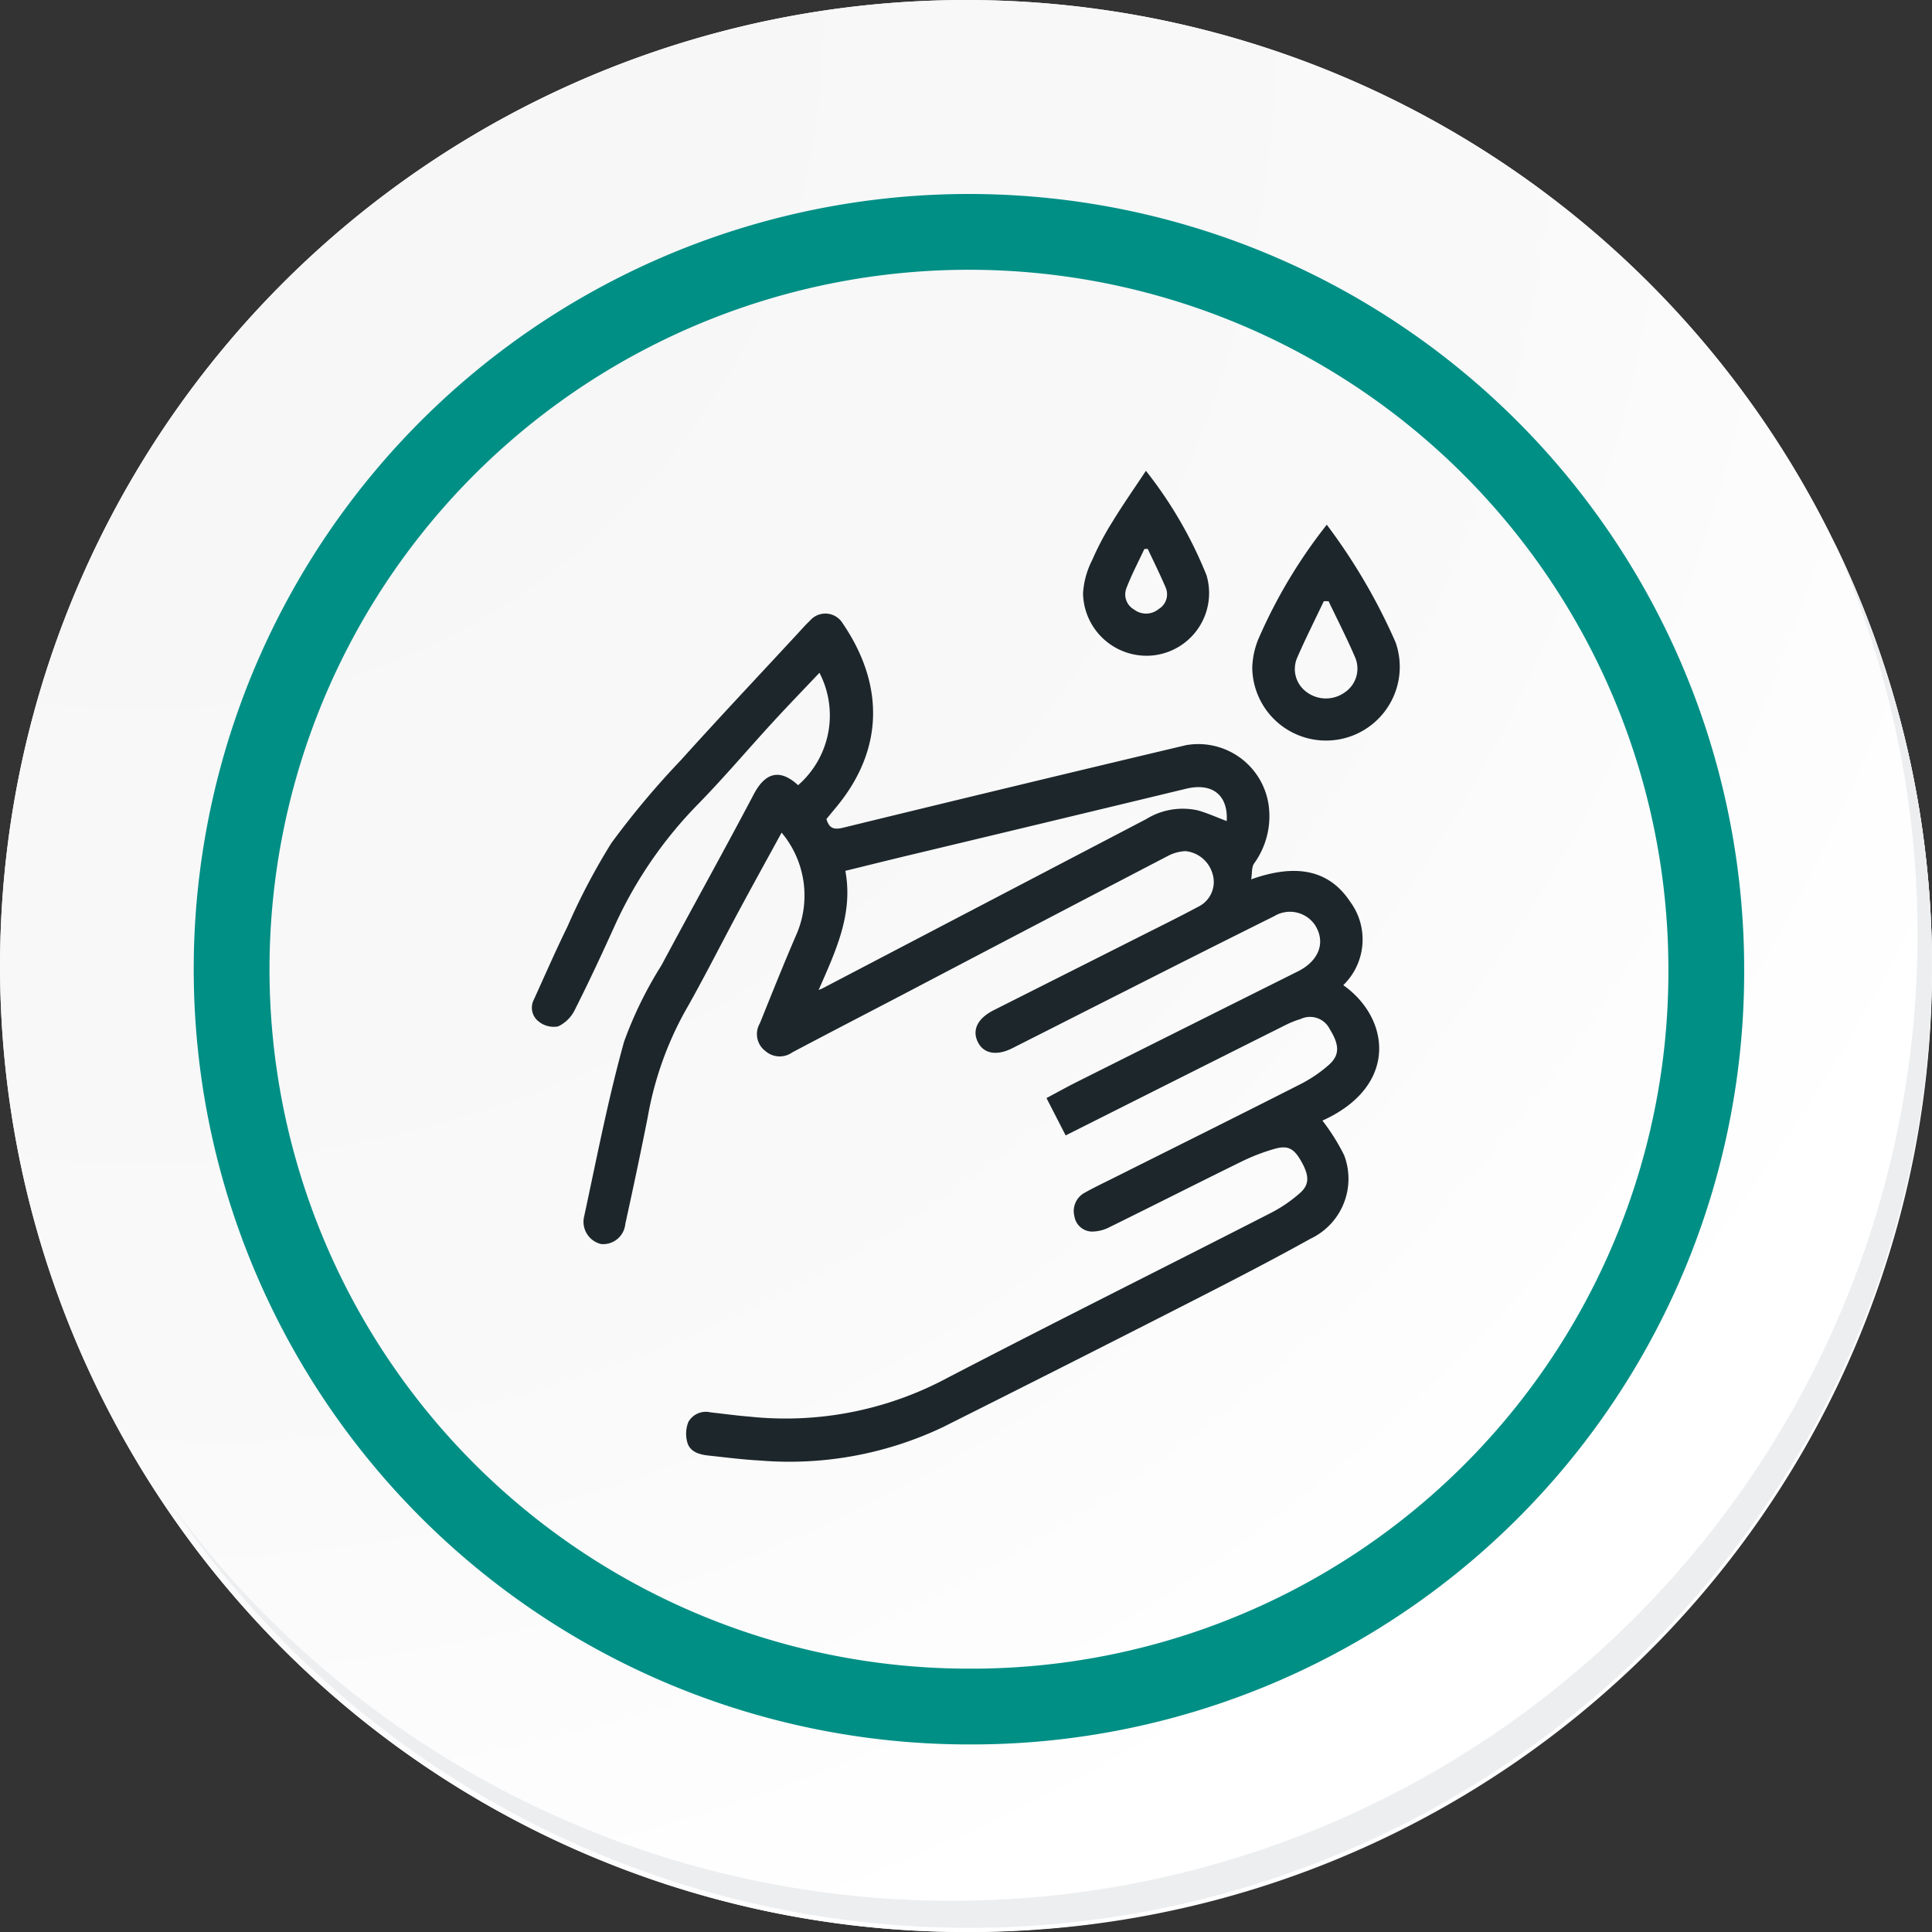 <svg xmlns="http://www.w3.org/2000/svg" xmlns:xlink="http://www.w3.org/1999/xlink" width="101.975" height="101.976" viewBox="0 0 101.975 101.976">
  <rect x="0" y="0" width="101.975" height="101.976" fill="#333333" stroke="none"/>
  <defs>
    <radialGradient id="radial-gradient" cx="0.076" cy="0.019" r="1.465" gradientTransform="translate(0.001)" gradientUnits="objectBoundingBox">
      <stop offset="0" stop-color="#f6f6f7"/>
      <stop offset="0.477" stop-color="#f9f9fa"/>
      <stop offset="0.715" stop-color="#fff"/>
    </radialGradient>
  </defs>
  <g id="icon14" transform="translate(0 0.001)">
    <g id="Grupo_18423" data-name="Grupo 18423" transform="translate(0 0)">
      <g id="Grupo_18421" data-name="Grupo 18421">
        <g id="Grupo_18420" data-name="Grupo 18420">
          <g id="Grupo_18419" data-name="Grupo 18419">
            <path id="Trazado_40936" data-name="Trazado 40936" d="M296.6,2196.707a50.987,50.987,0,1,1-50.987-50.986A50.986,50.986,0,0,1,296.6,2196.707Z" transform="translate(-194.623 -2145.721)" fill="#fff"/>
          </g>
        </g>
      </g>
      <path id="Trazado_40937" data-name="Trazado 40937" d="M296.149,2196.218a50.986,50.986,0,1,0-50.987,50.988A50.787,50.787,0,0,0,296.149,2196.218Z" transform="translate(-194.174 -2145.232)" fill="url(#radial-gradient)"/>
      <path id="Trazado_40938" data-name="Trazado 40938" d="M280.132,2192.289a38.918,38.918,0,1,0-38.918,38.918A38.772,38.772,0,0,0,280.132,2192.289Z" transform="translate(-190.071 -2141.133)" fill="none" stroke="#008f85" stroke-miterlimit="10" stroke-width="4"/>
      <g id="Grupo_18422" data-name="Grupo 18422" transform="translate(9.033 28.626)">
        <path id="Trazado_40939" data-name="Trazado 40939" d="M288.331,2164.488a50.994,50.994,0,0,1-87.786,50.776,50.832,50.832,0,0,0,87.786-50.776Z" transform="translate(-200.545 -2164.488)" fill="#eceef0"/>
      </g>
    </g>
    <g id="myKCYe" transform="translate(-5589.087 -1402.195)">
      <g id="Grupo_117569" data-name="Grupo 117569" transform="translate(5617.161 1427.044)">
        <path id="Trazado_157849" data-name="Trazado 157849" d="M5645.335,1523.63l-1.012-1.971c.548-.292,1.079-.589,1.622-.861q5.822-2.917,11.647-5.826c1.136-.569,1.488-1.569.883-2.476a1.6,1.6,0,0,0-2.131-.439q-3.876,1.928-7.736,3.888c-2.032,1.025-4.06,2.058-6.091,3.083-.811.409-1.492.293-1.8-.293-.343-.65-.043-1.28.823-1.716q3.869-1.95,7.739-3.9c1.02-.514,2.045-1.018,3.052-1.559a1.453,1.453,0,0,0,.75-1.759,1.659,1.659,0,0,0-1.411-1.176,2.2,2.2,0,0,0-.971.27q-6.878,3.582-13.743,7.188c-2.019,1.057-4.043,2.1-6.057,3.168a1.143,1.143,0,0,1-1.406-.069,1.121,1.121,0,0,1-.3-1.467c.622-1.54,1.237-3.083,1.894-4.608a5.168,5.168,0,0,0-.745-5.459c-.757,1.385-1.494,2.717-2.215,4.057-.978,1.815-1.9,3.659-2.924,5.45a17.888,17.888,0,0,0-1.923,5.484c-.373,1.894-.775,3.782-1.189,5.668a1.172,1.172,0,0,1-1.279,1.056,1.207,1.207,0,0,1-.89-1.468c.665-3.082,1.262-6.186,2.107-9.22a20.889,20.889,0,0,1,1.973-4.027c1.611-3.014,3.277-6,4.869-9.022.519-.985,1.252-1.483,2.342-.482a4.887,4.887,0,0,0,1.126-5.933c-.835.883-1.666,1.74-2.472,2.618-1.314,1.432-2.571,2.92-3.929,4.309a22.361,22.361,0,0,0-4.423,6.463c-.67,1.481-1.358,2.955-2.091,4.406a1.868,1.868,0,0,1-.877.869,1.274,1.274,0,0,1-1.029-.259.921.921,0,0,1-.263-1.134c.592-1.3,1.161-2.608,1.79-3.889a34.011,34.011,0,0,1,2.315-4.4,44.5,44.5,0,0,1,3.667-4.373c2.019-2.241,4.088-4.437,6.137-6.651.223-.24.438-.488.676-.712a1.07,1.07,0,0,1,1.73.149c2.193,3.219,2.185,6.651-.348,9.7-.174.21-.348.42-.514.622.139.48.376.582.881.459q9.04-2.208,18.1-4.357a3.752,3.752,0,0,1,4.361,3.175,4.257,4.257,0,0,1-.767,3.067c-.143.2-.1.528-.157.841,2.419-.863,4.124-.467,5.209,1.157a3.359,3.359,0,0,1-.347,4.428c2.479,1.747,2.925,5.329-1.1,7.149a11.039,11.039,0,0,1,1.144,1.823,3.5,3.5,0,0,1-1.782,4.416c-2.243,1.247-4.531,2.416-6.818,3.583q-6.284,3.205-12.592,6.365a18.874,18.874,0,0,1-9.658,1.753c-.9-.047-1.8-.165-2.7-.261-.467-.05-.956-.186-1.106-.659a1.685,1.685,0,0,1,.047-1.12,1.06,1.06,0,0,1,1.17-.5c.684.074,1.367.17,2.053.224a18.065,18.065,0,0,0,10.054-1.84c5.789-3.017,11.633-5.927,17.444-8.9a7.5,7.5,0,0,0,1.562-1.064c.518-.461.485-.94.041-1.71-.37-.641-.69-.817-1.384-.619a10.384,10.384,0,0,0-1.716.657c-2.329,1.142-4.642,2.317-6.97,3.462a2.051,2.051,0,0,1-.975.247.956.956,0,0,1-.906-.808,1.1,1.1,0,0,1,.559-1.251c.522-.292,1.064-.547,1.6-.816,3.243-1.625,6.491-3.238,9.724-4.881a7.219,7.219,0,0,0,1.566-1.059c.568-.515.534-1.053.035-1.859a1.161,1.161,0,0,0-1.534-.549,5.16,5.16,0,0,0-.8.319C5653.09,1519.731,5649.247,1521.664,5645.335,1523.63Zm8.5-16.591c.083-1.375-.764-2.041-2.144-1.708q-7.39,1.783-14.785,3.55c-1.047.252-2.092.512-3.2.784.428,2.292-.52,4.248-1.409,6.289.142-.06.188-.075.23-.1q8.531-4.463,17.063-8.922a3.662,3.662,0,0,1,2.714-.46C5652.819,1506.615,5653.311,1506.841,5653.837,1507.038Z" transform="translate(-5617.161 -1488.55)" fill="#1d272b"/>
        <path id="Trazado_157850" data-name="Trazado 157850" d="M5969.412,1453.1a31.073,31.073,0,0,1,3.629,6.2,3.893,3.893,0,1,1-7.562,1.367,4.253,4.253,0,0,1,.319-1.523A27.109,27.109,0,0,1,5969.412,1453.1Zm.093,4.036-.25,0c-.468.989-.962,1.967-1.4,2.971a1.5,1.5,0,0,0,.46,1.8,1.707,1.707,0,0,0,2.067.028,1.51,1.51,0,0,0,.526-1.834C5970.478,1459.1,5969.978,1458.121,5969.505,1457.134Z" transform="translate(-5927.456 -1450.254)" fill="#1d272b"/>
        <path id="Trazado_157851" data-name="Trazado 157851" d="M5886.937,1427.044a22.26,22.26,0,0,1,3.2,5.517,3.31,3.31,0,0,1-2.966,4.239,3.355,3.355,0,0,1-3.553-3.294,4.48,4.48,0,0,1,.484-1.754,15.243,15.243,0,0,1,1.06-2.006C5885.712,1428.843,5886.321,1427.974,5886.937,1427.044Zm.094,4.118-.177.011c-.319.685-.675,1.356-.944,2.06a.914.914,0,0,0,.4,1.132,1.043,1.043,0,0,0,1.3-.024.906.906,0,0,0,.366-1.144C5887.683,1432.512,5887.35,1431.84,5887.031,1431.162Z" transform="translate(-5854.527 -1427.044)" fill="#1d272b"/>
      </g>
    </g>
  </g>
</svg>
